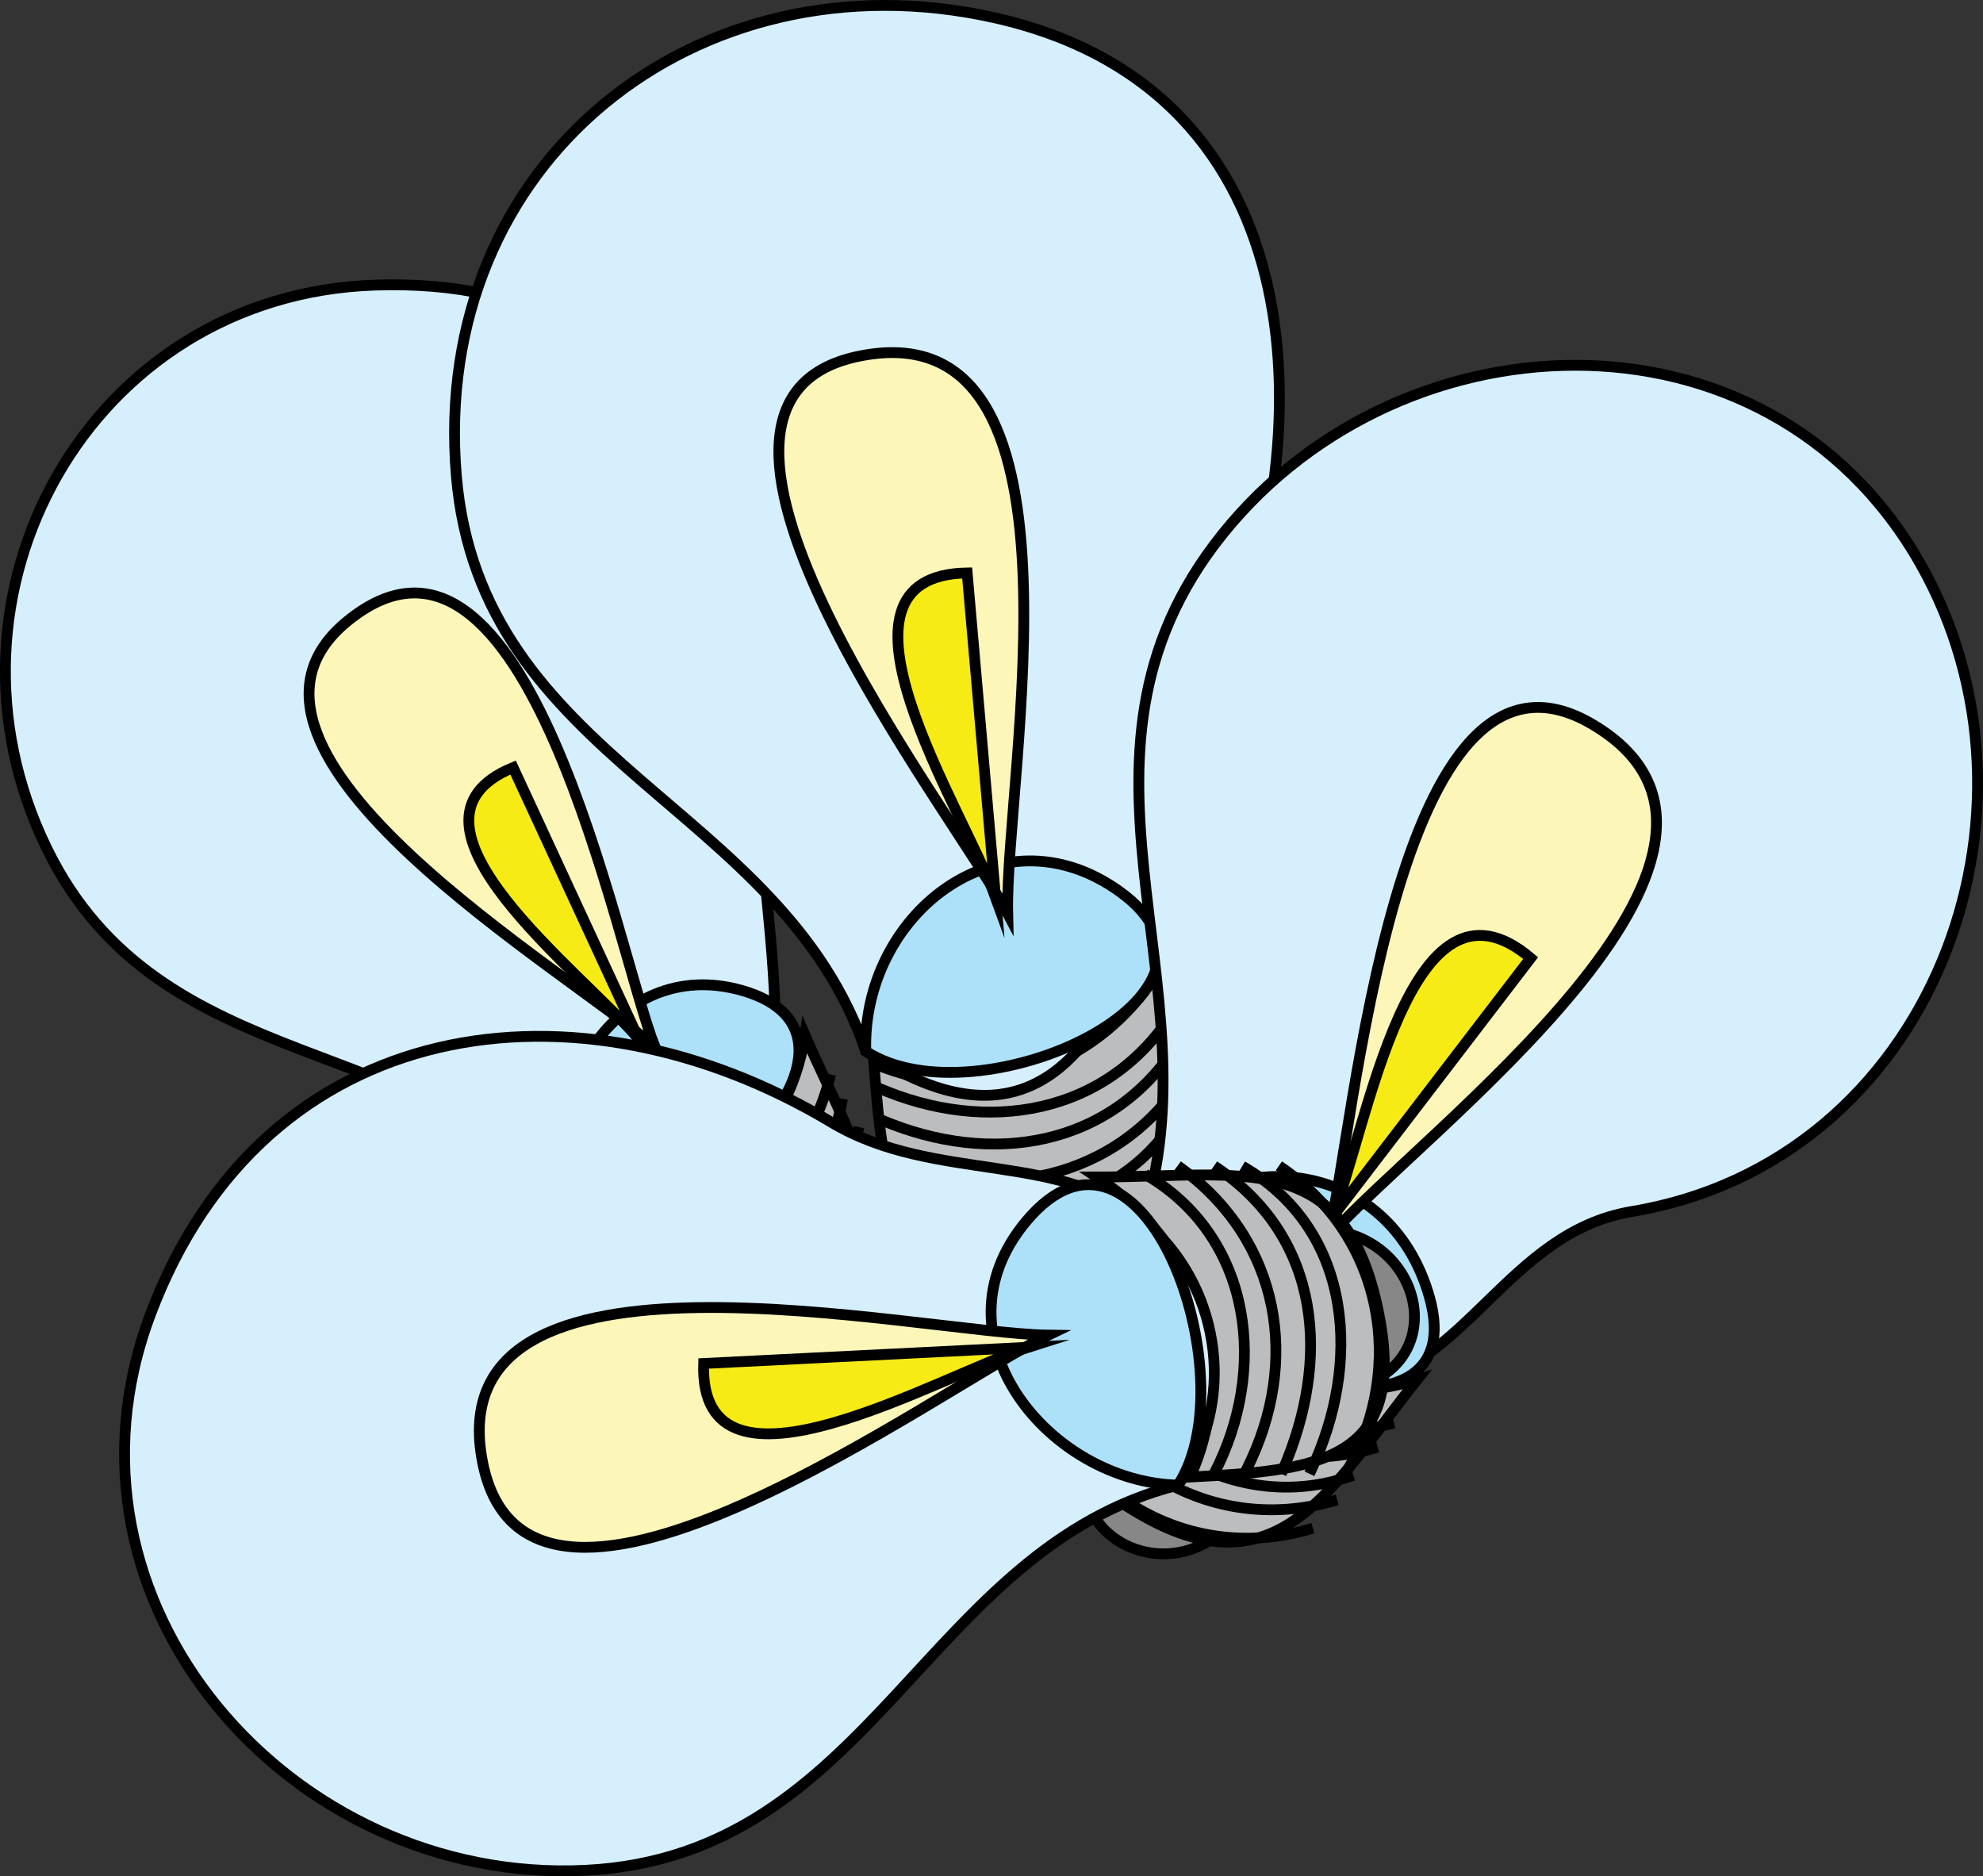 <svg xmlns="http://www.w3.org/2000/svg" xmlns:xlink="http://www.w3.org/1999/xlink" version="1.1" id="Layer_1" x="0px" y="0px" enable-background="new 0 0 822.05 841.89" xml:space="preserve" viewBox="226.58 248.4 366.86 347.09">
<rect x="226.58" y="248.4" width="366.86" height="347.09" fill="#333333" stroke="none"/>
<path fill-rule="evenodd" clip-rule="evenodd" fill="#878787" stroke="#000000" stroke-width="2" stroke-linecap="square" stroke-miterlimit="10" d="  M381.504,478.14c7.497,17.049-14.472,30.757-24,13.5C347.809,474.081,370.802,462.62,381.504,478.14z"/>
<path fill-rule="evenodd" clip-rule="evenodd" fill="#BCBDBE" stroke="#000000" stroke-width="2" stroke-linecap="square" stroke-miterlimit="10" d="  M335.004,473.64c20.544,1.155,37.492-13.591,40.5-33.75c9.433,21.844,21.914,38.151-2.625,52.875  C350.788,506.02,344.83,493.907,335.004,473.64z"/>
<path fill-rule="evenodd" clip-rule="evenodd" fill="#D5EFFC" stroke="#000000" stroke-width="2" stroke-linecap="square" stroke-miterlimit="10" d="  M333.504,472.14c-28.258-33.482-77.177-23.655-98.25-66.75c-22.926-46.884,7.866-102.532,60.75-104.25  c59.595-1.936,71.628,48.948,71.25,96C367.049,422.674,384.585,483.904,333.504,472.14z"/>
<path fill="none" stroke="#000000" stroke-width="2" stroke-linecap="square" stroke-miterlimit="10" d="M337.254,477.39  c20.352,0.761,37.416-9.086,42.75-29.25"/>
<path fill="none" stroke="#000000" stroke-width="2" stroke-linecap="square" stroke-miterlimit="10" d="M340.254,481.89  c19.476,2.129,38.19-9.547,42-29.25"/>
<path fill="none" stroke="#000000" stroke-width="2" stroke-linecap="square" stroke-miterlimit="10" d="M342.504,487.89  c19.814,1.305,38.458-10.035,42.75-30"/>
<path fill="none" stroke="#000000" stroke-width="2" stroke-linecap="square" stroke-miterlimit="10" d="M344.754,492.39  c19.278,1.021,37.871-9.655,42-29.25"/>
<path fill="none" stroke="#000000" stroke-width="2" stroke-linecap="square" stroke-miterlimit="10" d="M347.004,498.39  c19.495,1.032,38.476-9.944,42-30"/>
<path fill-rule="evenodd" clip-rule="evenodd" fill="#ADE1FA" stroke="#000000" stroke-width="2" stroke-linecap="square" stroke-miterlimit="10" d="  M333.504,472.14c-8.981-20.133,6.659-47.276,30.375-40.5C392.684,439.87,355.52,477.317,333.504,472.14z"/>
<path fill-rule="evenodd" clip-rule="evenodd" fill="#FCF7B9" stroke="#000000" stroke-width="2" stroke-linecap="square" stroke-miterlimit="10" d="  M347.754,442.14c-7.167-18.166-23.485-106.304-57-78.75C261.553,387.397,332.19,428.187,347.754,442.14z"/>
<path fill-rule="evenodd" clip-rule="evenodd" fill="#F6EB14" stroke="#000000" stroke-width="2" stroke-linecap="square" stroke-miterlimit="10" d="  M321.504,390.39c-24.618,10.086,13.148,38.128,23.25,50.25C337.004,423.89,329.254,407.14,321.504,390.39z"/>
<path fill-rule="evenodd" clip-rule="evenodd" fill="#878787" stroke="#000000" stroke-width="2" stroke-linecap="square" stroke-miterlimit="10" d="  M434.004,466.89c2.459,20.667-24.968,26.302-29.248,5.25C400.424,450.834,428.96,446.008,434.004,466.89z"/>
<path fill-rule="evenodd" clip-rule="evenodd" fill="#BCBDBE" stroke="#000000" stroke-width="2" stroke-linecap="square" stroke-miterlimit="10" d="  M388.254,445.14c20.604,8.769,43.456,0.225,54-19.5c1.413,24.491,8.338,48.485-22.5,53.625  C391.936,483.902,390.164,469.963,388.254,445.14z"/>
<path fill-rule="evenodd" clip-rule="evenodd" fill="#D5EFFC" stroke="#000000" stroke-width="2" stroke-linecap="square" stroke-miterlimit="10" d="  M386.754,442.89c-15.491-45.682-71.291-53.431-75.75-106.5c-4.888-58.163,44.626-96.92,99.376-84.75  c60.729,13.5,60.747,78.4,41.624,123C440.959,400.4,436.036,475.707,386.754,442.89z"/>
<path fill="none" stroke="#000000" stroke-width="2" stroke-linecap="square" stroke-miterlimit="10" d="M389.004,449.64  c20.124,8.717,42.55,5.166,54.75-14.25"/>
<path fill="none" stroke="#000000" stroke-width="2" stroke-linecap="square" stroke-miterlimit="10" d="M389.754,455.64  c20.22,8.523,42.441,5.13,54.75-14.25"/>
<path fill="none" stroke="#000000" stroke-width="2" stroke-linecap="square" stroke-miterlimit="10" d="M390.504,462.39  c19.734,9.017,42.634,4.23,54.75-14.25"/>
<path fill="none" stroke="#000000" stroke-width="2" stroke-linecap="square" stroke-miterlimit="10" d="M390.504,467.64  c19.933,8.078,43.222,5.986,54.75-14.25"/>
<path fill="none" stroke="#000000" stroke-width="2" stroke-linecap="square" stroke-miterlimit="10" d="M390.504,474.39  c19.375,8.849,43.863,5.678,54.75-14.25"/>
<path fill-rule="evenodd" clip-rule="evenodd" fill="#ADE1FA" stroke="#000000" stroke-width="2" stroke-linecap="square" stroke-miterlimit="10" d="  M386.754,442.89c-0.785-25.024,24.614-45.525,46.875-29.625C460.178,432.228,407.491,456.329,386.754,442.89z"/>
<path fill-rule="evenodd" clip-rule="evenodd" fill="#FCF7B9" stroke="#000000" stroke-width="2" stroke-linecap="square" stroke-miterlimit="10" d="  M413.006,417.39c-0.587-25.235,17.074-112.015-27.377-103.125C343.157,322.759,403.665,399.643,413.006,417.39z"/>
<path fill-rule="evenodd" clip-rule="evenodd" fill="#F6EB14" stroke="#000000" stroke-width="2" stroke-linecap="square" stroke-miterlimit="10" d="  M405.506,354.39c-28.997,0.458-0.531,43.992,5.25,60C409.006,394.39,407.256,374.39,405.506,354.39z"/>
<path fill-rule="evenodd" clip-rule="evenodd" fill="#878787" stroke="#000000" stroke-width="2" stroke-linecap="square" stroke-miterlimit="10" d="  M455.754,528.39c-12.468,16.647-37.309,2.802-25.5-15.75C441.736,494.601,465.066,509.782,455.754,528.39z"/>
<path fill-rule="evenodd" clip-rule="evenodd" fill="#BCBDBE" stroke="#000000" stroke-width="2" stroke-linecap="square" stroke-miterlimit="10" d="  M435.504,481.89c10.599,19.8,31.882,28.277,53.25,21.75c-15.732,19.665-25.603,40.288-52.125,24.375  C412.741,513.683,421.207,501.16,435.504,481.89z"/>
<path fill-rule="evenodd" clip-rule="evenodd" fill="#D5EFFC" stroke="#000000" stroke-width="2" stroke-linecap="square" stroke-miterlimit="10" d="  M436.254,478.89c17.976-44.364-16.679-87.734,15-129.75c32.512-43.121,102.03-46.447,130.5,3.375  c26.303,46.029,2.328,110.737-53.25,120c-23.126,3.854-30.62,29.498-52.5,32.625C457.723,507.753,440.644,496.936,436.254,478.89z"/>
<path fill="none" stroke="#000000" stroke-width="2" stroke-linecap="square" stroke-miterlimit="10" d="M433.254,485.64  c8.996,20.032,28.411,31.65,50.25,26.25"/>
<path fill="none" stroke="#000000" stroke-width="2" stroke-linecap="square" stroke-miterlimit="10" d="M430.254,490.14  c7.332,20.777,29.052,32.186,50.25,26.25"/>
<path fill="none" stroke="#000000" stroke-width="2" stroke-linecap="square" stroke-miterlimit="10" d="M426.504,495.39  c7.204,19.91,28.583,33.219,49.5,26.25"/>
<path fill="none" stroke="#000000" stroke-width="2" stroke-linecap="square" stroke-miterlimit="10" d="M422.754,499.89  c8.009,20.425,28.813,32.253,50.25,26.25"/>
<path fill="none" stroke="#000000" stroke-width="2" stroke-linecap="square" stroke-miterlimit="10" d="M418.254,505.14  c8.098,20.417,28.743,32.272,50.25,26.25"/>
<path fill-rule="evenodd" clip-rule="evenodd" fill="#ADE1FA" stroke="#000000" stroke-width="2" stroke-linecap="square" stroke-miterlimit="10" d="  M436.254,478.89c17.248-19.93,47.349-16.531,54.75,9.375C499.732,518.816,443.417,503.085,436.254,478.89z"/>
<path fill-rule="evenodd" clip-rule="evenodd" fill="#FCF7B9" stroke="#000000" stroke-width="2" stroke-linecap="square" stroke-miterlimit="10" d="  M472.254,477.39c16.971-19.367,88.473-71.266,49.125-94.875C484.416,360.337,477.144,458.445,472.254,477.39z"/>
<path fill-rule="evenodd" clip-rule="evenodd" fill="#F6EB14" stroke="#000000" stroke-width="2" stroke-linecap="square" stroke-miterlimit="10" d="  M509.754,425.64c-22.55-19.048-30.22,32.011-36.75,48C485.254,457.64,497.504,441.64,509.754,425.64z"/>
<path fill-rule="evenodd" clip-rule="evenodd" fill="#878787" stroke="#000000" stroke-width="2" stroke-linecap="square" stroke-miterlimit="10" d="  M470.004,475.89c19.709-0.513,26.203,25.51,5.625,29.625C453.554,509.93,449.107,481.408,470.004,475.89z"/>
<path fill-rule="evenodd" clip-rule="evenodd" fill="#BCBDBE" stroke="#000000" stroke-width="2" stroke-linecap="square" stroke-miterlimit="10" d="  M446.754,521.64c9.291-20.465,1.284-43.369-17.25-55.5c27.234,0,46.004-5.481,52.125,25.125  C487.173,518.986,470.068,520.445,446.754,521.64z"/>
<path fill-rule="evenodd" clip-rule="evenodd" fill="#D5EFFC" stroke="#000000" stroke-width="2" stroke-linecap="square" stroke-miterlimit="10" d="  M444.504,523.14c-46.772,11.79-56.485,68.545-109.5,71.25c-54.519,2.781-100.623-49.422-80.625-102.75  c21.091-56.242,79.203-63.703,126-35.625c19.24,11.544,43.231,4.956,58.875,19.125C452.734,487.35,455.326,508.412,444.504,523.14z"/>
<path fill="none" stroke="#000000" stroke-width="2" stroke-linecap="square" stroke-miterlimit="10" d="M451.254,520.89  c9.769-18.857,7.146-43.009-12-54.75"/>
<path fill="none" stroke="#000000" stroke-width="2" stroke-linecap="square" stroke-miterlimit="10" d="M457.254,520.14  c9.946-19.921,6.167-42.079-12-55.5"/>
<path fill="none" stroke="#000000" stroke-width="2" stroke-linecap="square" stroke-miterlimit="10" d="M464.004,520.14  c8.635-20.122,7.113-42.33-12-55.5"/>
<path fill="none" stroke="#000000" stroke-width="2" stroke-linecap="square" stroke-miterlimit="10" d="M469.254,520.14  c9.032-19.241,7.794-43.512-12-55.5"/>
<path fill="none" stroke="#000000" stroke-width="2" stroke-linecap="square" stroke-miterlimit="10" d="M476.004,520.14  c10.708-19.207,6.301-42.771-12-55.5"/>
<path fill-rule="evenodd" clip-rule="evenodd" fill="#ADE1FA" stroke="#000000" stroke-width="2" stroke-linecap="square" stroke-miterlimit="10" d="  M444.504,523.14c-23.742-0.583-45.916-27.4-28.125-48.75C437.966,448.486,457.646,503.124,444.504,523.14z"/>
<path fill-rule="evenodd" clip-rule="evenodd" fill="#FCF7B9" stroke="#000000" stroke-width="2" stroke-linecap="square" stroke-miterlimit="10" d="  M420.504,495.39c-24.274-0.373-113.566-21.083-104.625,23.625C324.4,561.621,401.172,504.643,420.504,495.39z"/>
<path fill-rule="evenodd" clip-rule="evenodd" fill="#F6EB14" stroke="#000000" stroke-width="2" stroke-linecap="square" stroke-miterlimit="10" d="  M356.754,500.64c-0.934,28.503,43.994,2.043,60-3C396.754,498.64,376.754,499.64,356.754,500.64z"/>
</svg>